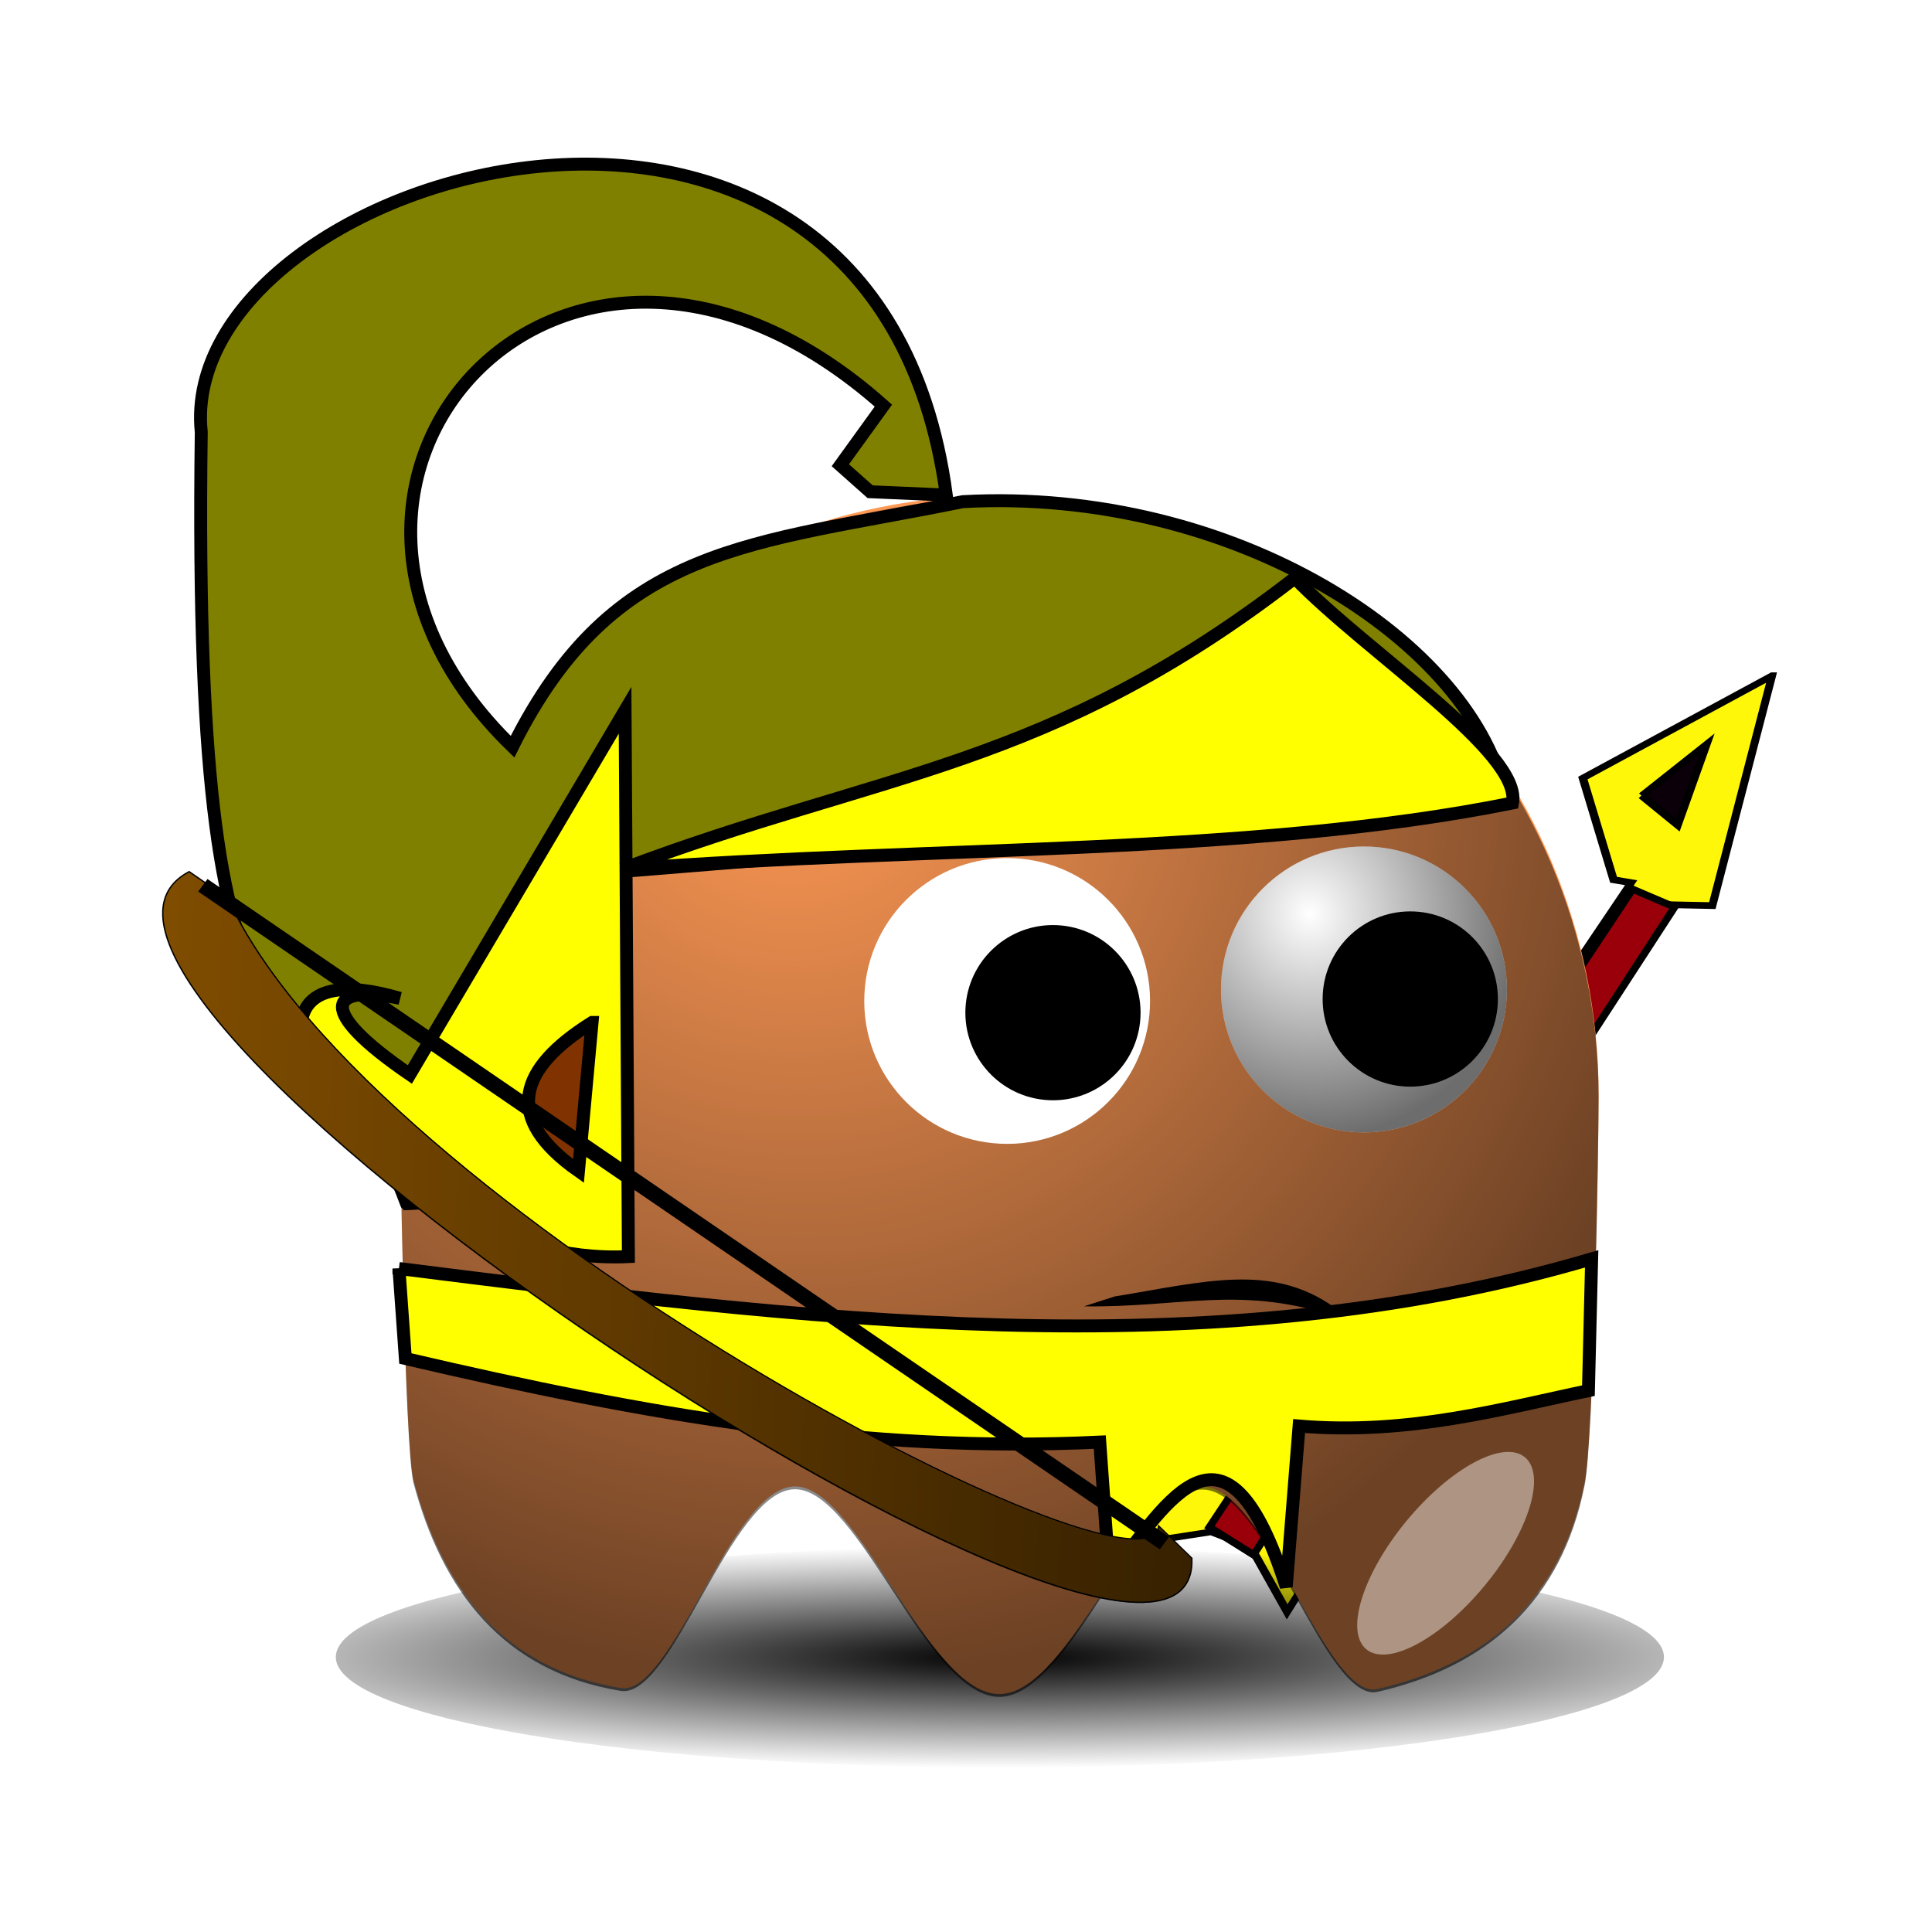 <svg:svg xmlns:dc="http://purl.org/dc/elements/1.1/" xmlns:ns1="http://sodipodi.sourceforge.net/DTD/sodipodi-0.dtd" xmlns:ns2="http://www.inkscape.org/namespaces/inkscape" xmlns:ns3="http://www.w3.org/1999/xlink" xmlns:ns5="http://creativecommons.org/ns#" xmlns:rdf="http://www.w3.org/1999/02/22-rdf-syntax-ns#" xmlns:svg="http://www.w3.org/2000/svg" height="149.365" id="svg2" version="1.0" viewBox="-9.532 -6.835 149.365 149.365" width="149.365" ns1:docname="wayang_Harjuna.svg" ns1:version="0.32" ns2:export-filename="/home/nicu/Desktop/pacman/pacman.png" ns2:export-xdpi="90" ns2:export-ydpi="90" ns2:output_extension="org.inkscape.output.svg.inkscape" ns2:version="0.47pre4 r22446">
  <svg:defs id="defs4">
    <svg:linearGradient id="linearGradient2315">
      <svg:stop id="stop2317" offset="0" style="stop-color:#000000;stop-opacity:0" />
      <svg:stop id="stop2319" offset="1" style="stop-color:#000000;stop-opacity:.572" />
    </svg:linearGradient>
    <svg:filter height="1.682" id="filter3730" width="1.696" x="-.348" y="-.341" ns2:collect="always">
      <svg:feGaussianBlur id="feGaussianBlur3732" stdDeviation="5.465" ns2:collect="always" />
    </svg:filter>
    <svg:filter height="1.907" id="filter4065" width="2.039" x="-.52" y="-.453" ns2:collect="always">
      <svg:feGaussianBlur id="feGaussianBlur4067" stdDeviation="4.151" ns2:collect="always" />
    </svg:filter>
    <svg:filter height="1.68" id="filter4112" width="1.14" x="-.07" y="-.34" ns2:collect="always">
      <svg:feGaussianBlur id="feGaussianBlur4114" stdDeviation="3.968" ns2:collect="always" />
    </svg:filter>
    <svg:radialGradient cx="210.89" cy="506.35" gradientTransform="matrix(1.403 0 -1.4521e-7 .206 -89.845 403.11)" gradientUnits="userSpaceOnUse" id="radialGradient3686" r="68" ns2:collect="always">
      <svg:stop id="stop4074" offset="0" style="stop-color:#000000" />
      <svg:stop id="stop4076" offset="1" style="stop-color:#000000;stop-opacity:0" />
    </svg:radialGradient>
    <svg:radialGradient cx="233.5" cy="409.86" gradientTransform="matrix(.387 1.516 -1.423 .363 726.51 -93.107)" gradientUnits="userSpaceOnUse" id="radialGradient3690" r="15.5" ns2:collect="always" ns3:href="#linearGradient2315" />
    <svg:radialGradient cx="216.99" cy="497.96" gradientTransform="matrix(.51 1.007 -.965 .489 654.61 -400.08)" gradientUnits="userSpaceOnUse" id="radialGradient2880" r="65" ns2:collect="always" ns3:href="#linearGradient2315" />
    <svg:linearGradient gradientTransform="matrix(.999 .047 -.047 .999 69.265 -5.535)" gradientUnits="userSpaceOnUse" id="linearGradient5266" x1="165.75" x2="247.81" y1="100.11" y2="100.11" ns2:collect="always" ns3:href="#linearGradient2315" />
    <svg:linearGradient gradientTransform="matrix(.999 .047 -.047 .999 69.265 -5.535)" gradientUnits="userSpaceOnUse" id="linearGradient5270" x1="168.22" x2="246.15" y1="98.271" y2="98.271" ns2:collect="always" ns3:href="#linearGradient2315" />
  </svg:defs>
  <ns1:namedview bordercolor="#666666" borderopacity="1.0" gridtolerance="10000" guidetolerance="10" height="640px" id="base" objecttolerance="10" pagecolor="#ffffff" showgrid="false" showguides="true" width="128px" ns2:current-layer="layer1" ns2:cx="39.518345" ns2:cy="10.85768" ns2:document-units="px" ns2:guide-bbox="true" ns2:pageopacity="0.0" ns2:pageshadow="2" ns2:snap-center="true" ns2:window-height="713" ns2:window-maximized="1" ns2:window-width="1366" ns2:window-x="0" ns2:window-y="0" ns2:zoom="1.9921875">
    <ns2:grid id="grid3194" originx="0px" originy="0px" spacingx="0px" spacingy="0px" type="xygrid" />
  </ns1:namedview>
  <svg:g id="layer1" transform="translate(-233.42 -11.735)" ns2:groupmode="layer" ns2:label="Layer 1">
    <svg:g id="g3957">
      <svg:g id="g5181-8" transform="matrix(.622 -.136 .109 .498 218.54 52.541)">
        <svg:path d="m-16.565 56.722-25.098 9.035 1.004 16.063 2.008 1.004-49.694 59.231-17.067 9.035-9.537 13.553 9.663 0.753 4.267 3.514 2.635 10.792 11.043-14.055 5.02-19.075 47.686-59.231 5.02 1.506 13.051-32.125z" id="path5173-2" style="stroke:#000000;stroke-width:1px;fill:#fff70a" transform="translate(233.42 11.735)" ns1:nodetypes="ccccccccccccccc" />
        <svg:path d="m-35.137 70.275 9.035-5.522-5.522 11.043-3.514-5.522z" id="path5175-4" style="stroke:#000000;stroke-width:1px;fill:#0b000a" transform="translate(233.42 11.735)" />
        <svg:path d="m-38.651 83.827 4.518 4.016-66.761 82.322-4.518-5.522 66.761-80.816z" id="path5177-5" style="stroke:#000000;stroke-width:1px;fill:#9a000a" transform="translate(233.42 11.735)" ns1:nodetypes="ccccc" />
      </svg:g>
      <svg:path d="m274 507.36c0 7.728-30.464 14-68 14s-68-6.272-68-14 30.464-14 68-14 68 6.272 68 14z" id="path4069" style="filter:url(#filter4112);fill:url(#radialGradient3686)" transform="matrix(.755 0 0 .611 145.66 -176.99)" />
      <svg:path d="m347.48 89.533c0 3.452-0.378 26.777-1.095 30.015-1.764 8.882-7.473 13.995-16.047 15.942-3.985 0.743-8.518-15.558-13.437-15.648-4.919-0.091-10.225 16.028-15.757 16.028-5.557 0-10.887-16.128-15.826-16.053-4.939 0.075-9.487 16.353-13.48 15.582-9.042-1.5-13.769-7.686-15.999-16.143-0.676-3.148-1.032-26.374-1.032-29.722 0-25.578 20.759-46.336 46.336-46.336 25.578 0 46.336 20.759 46.336 46.336z" id="path2327" style="fill:#ff9955" ns1:nodetypes="cccsssccssc" />
      <svg:path d="m347.48 89.752c0 3.452-0.378 26.777-1.095 30.015-1.764 8.882-7.473 13.995-16.047 15.942-3.985 0.743-8.518-15.558-13.437-15.648-4.919-0.091-10.225 16.028-15.757 16.028-5.557 0-10.887-16.128-15.826-16.053-4.939 0.075-9.487 16.353-13.48 15.582-9.042-1.5-13.769-7.686-15.999-16.143-0.676-3.148-1.032-26.374-1.032-29.722 0-25.578 20.759-46.336 46.336-46.336 25.578 0 46.336 20.759 46.336 46.336z" id="path2340" style="fill:url(#radialGradient2880)" ns1:nodetypes="cccsssccssc" />
      <svg:g id="g2352" transform="matrix(.713 0 0 .713 155.72 -221.53)">
        <svg:path d="m255 417.86c0 8.56-6.94 15.5-15.5 15.5s-15.5-6.94-15.5-15.5 6.94-15.5 15.5-15.5 15.5 6.94 15.5 15.5z" id="path2344" style="fill:#ffffff" transform="translate(4,7)" ns1:cx="239.5" ns1:cy="417.86218" ns1:rx="15.5" ns1:ry="15.5" ns1:type="arc" />
        <svg:path d="m255 417.86c0 8.56-6.94 15.5-15.5 15.5s-15.5-6.94-15.5-15.5 6.94-15.5 15.5-15.5 15.5 6.94 15.5 15.5z" id="path2346" style="fill:url(#radialGradient3690)" transform="translate(4,7)" ns1:cx="239.5" ns1:cy="417.86218" ns1:rx="15.5" ns1:ry="15.5" ns1:type="arc" />
        <svg:path d="m255 417.86c0 8.56-6.94 15.5-15.5 15.5s-15.5-6.94-15.5-15.5 6.94-15.5 15.5-15.5 15.5 6.94 15.5 15.5z" id="path2350" style="fill:#000000" transform="matrix(.613 0 0 .613 101.71 169.75)" ns1:cx="239.5" ns1:cy="417.86218" ns1:rx="15.5" ns1:ry="15.5" ns1:type="arc" />
      </svg:g>
      <svg:path d="m180.01 413.25c-10.026 10.27-20.406 16.414-23.171 13.715-2.765-2.699 3.128-13.225 13.153-23.494 10.026-10.27 20.406-16.414 23.171-13.715 2.765 2.699-3.128 13.225-13.153 23.494z" id="path2371" style="filter:url(#filter3730);fill-opacity:.627;fill:#ffffff" transform="matrix(.713 0 0 .713 152.16 -228.66)" />
      <svg:path d="m262 501.86c0 7.452-2.464 13.5-5.5 13.5s-5.5-6.048-5.5-13.5 2.464-13.5 5.5-13.5 5.5 6.048 5.5 13.5z" id="path3734" style="filter:url(#filter4065);fill-opacity:.434;fill:#ffffff" transform="matrix(.55 .454 -.454 .55 422.42 -267.49)" />
      <svg:path d="m255.32 97.956 16.64-0.768-1.024-24.832 69.376-5.632c-2.362-12.153-21.076-24.179-41.984-23.04-16.332 3.325-26.978 3.205-34.816 18.944-21.018-20.335 4.027-48.292 28.672-26.368l-3.328 4.608 2.304 2.048 5.888 0.256c-5.505-41.119-59.676-24.977-57.6-4.864-0.762 56.536 8.438 39.677 15.872 59.648z" id="path3184" style="fill-rule:evenodd;stroke:#000000;stroke-width:1px;fill:#808000" ns1:nodetypes="cccccccccccc" />
      <svg:path d="m272.47 102.05-0.256-42.24-16.64 28.16c-7.293-4.981-6.35-7.005-0.768-5.888-17.548-5.189-2.046 20.914 17.664 19.968z" id="path3190" style="fill-rule:evenodd;stroke:#000000;stroke-width:1px;fill:#ffff00" ns1:nodetypes="ccccc" />
      <svg:path d="m271.96 72.1c19.966-7.566 32.97-7.753 52.03-22.513 5.634 5.804 17.57 13.5 16.834 17.393-20.225 4.076-44.616 3.292-68.864 5.12z" id="path3192" style="fill-rule:evenodd;stroke:#000000;stroke-width:1px;fill:#ffff00" ns1:nodetypes="cccc" />
      <svg:path d="m254.73 102.97c30.901 3.886 62.57 7.99 92.21-0.746l-0.249 10.19c-6.489 1.352-13.893 3.459-22.369 2.734l-0.994 12.427c-4.612-14.43-9.032-6.859-13.67-0.746l-0.746-10.439c-18.227 0.865-34.962-2.08-53.685-6.462l-0.497-6.959z" id="path2884" style="stroke:#000000;stroke-width:1px;fill:#ffff00" ns1:nodetypes="ccccccccc" />
      <svg:g id="g2357" transform="matrix(.712 .033 -.033 .712 142.4 -228.25)">
        <svg:path d="m255 417.86c0 8.56-6.94 15.5-15.5 15.5s-15.5-6.94-15.5-15.5 6.94-15.5 15.5-15.5 15.5 6.94 15.5 15.5z" id="path2359" style="fill:#ffffff" transform="translate(4,7)" ns1:cx="239.5" ns1:cy="417.86218" ns1:rx="15.5" ns1:ry="15.5" ns1:type="arc" />
        <svg:path d="m255 417.86c0 8.56-6.94 15.5-15.5 15.5s-15.5-6.94-15.5-15.5 6.94-15.5 15.5-15.5 15.5 6.94 15.5 15.5z" id="path2361" style="fill:url(#radialGradient3690)" transform="translate(4,7)" ns1:cx="239.5" ns1:cy="417.86218" ns1:rx="15.5" ns1:ry="15.5" ns1:type="arc" />
        <svg:path d="m255 417.86c0 8.56-6.94 15.5-15.5 15.5s-15.5-6.94-15.5-15.5 6.94-15.5 15.5-15.5 15.5 6.94 15.5 15.5z" id="path2363" style="fill:#000000" transform="matrix(.613 0 0 .613 101.71 169.75)" ns1:cx="239.5" ns1:cy="417.86218" ns1:rx="15.5" ns1:ry="15.5" ns1:type="arc" />
      </svg:g>
      <svg:path d="m326.99 105.93c-4.83-3.385-9.893-1.955-16.928-0.798l-2.371 0.762c7.399 0.106 11.74-1.576 19.041 0.633l0.258-0.598z" id="path3896" style="fill-rule:evenodd;fill:#000000" ns1:nodetypes="ccccc" />
      <svg:path d="m269.66 83.947c-5.708 3.578-6.92 7.365-1.049 11.484l1.05-11.484z" id="path3659" style="fill-rule:evenodd;stroke:#000000;stroke-width:1px;fill:#803300" ns1:nodetypes="ccc" />
      <svg:g id="g5259" transform="translate(5.02 -3.514)">
        <svg:g id="g3594" transform="matrix(-.064 .082 -.083 -.06 335.15 113.16)">
          <svg:path d="m280.93 972.1 0.747 35.499c166.23 77.2 117.3-1033.2-23.05-916.2l-5.01 34.78c59.412-36.661 152.38 617.62 27.303 845.92z" id="path2816" style="stroke:#000000;stroke-width:1px;fill:#804d00" ns1:nodetypes="ccccc" />
          <svg:path d="m261.47 114.74 22.47 878.38" id="path2820" style="stroke:#000000;stroke-width:11.6;fill:none" ns1:nodetypes="cc" />
        </svg:g>
        <svg:path d="m236.36 77.85-2.998-2.071c-17.072 9.026 78.35 71.716 77.618 53.147l-2.569-2.501c-0.761 7.086-61.094-24.578-72.051-48.575z" id="path2816-4" style="stroke:url(#linearGradient5266);stroke-width:.103px;fill:url(#linearGradient5266)" ns1:nodetypes="ccccc" />
        <svg:path d="m308.86 127.76-74.44-50.925" id="path2820-3" style="stroke:url(#linearGradient5270);stroke-width:1.199;fill:url(#linearGradient5270)" ns1:nodetypes="cc" />
      </svg:g>
    </svg:g>
  </svg:g>
</svg:svg>